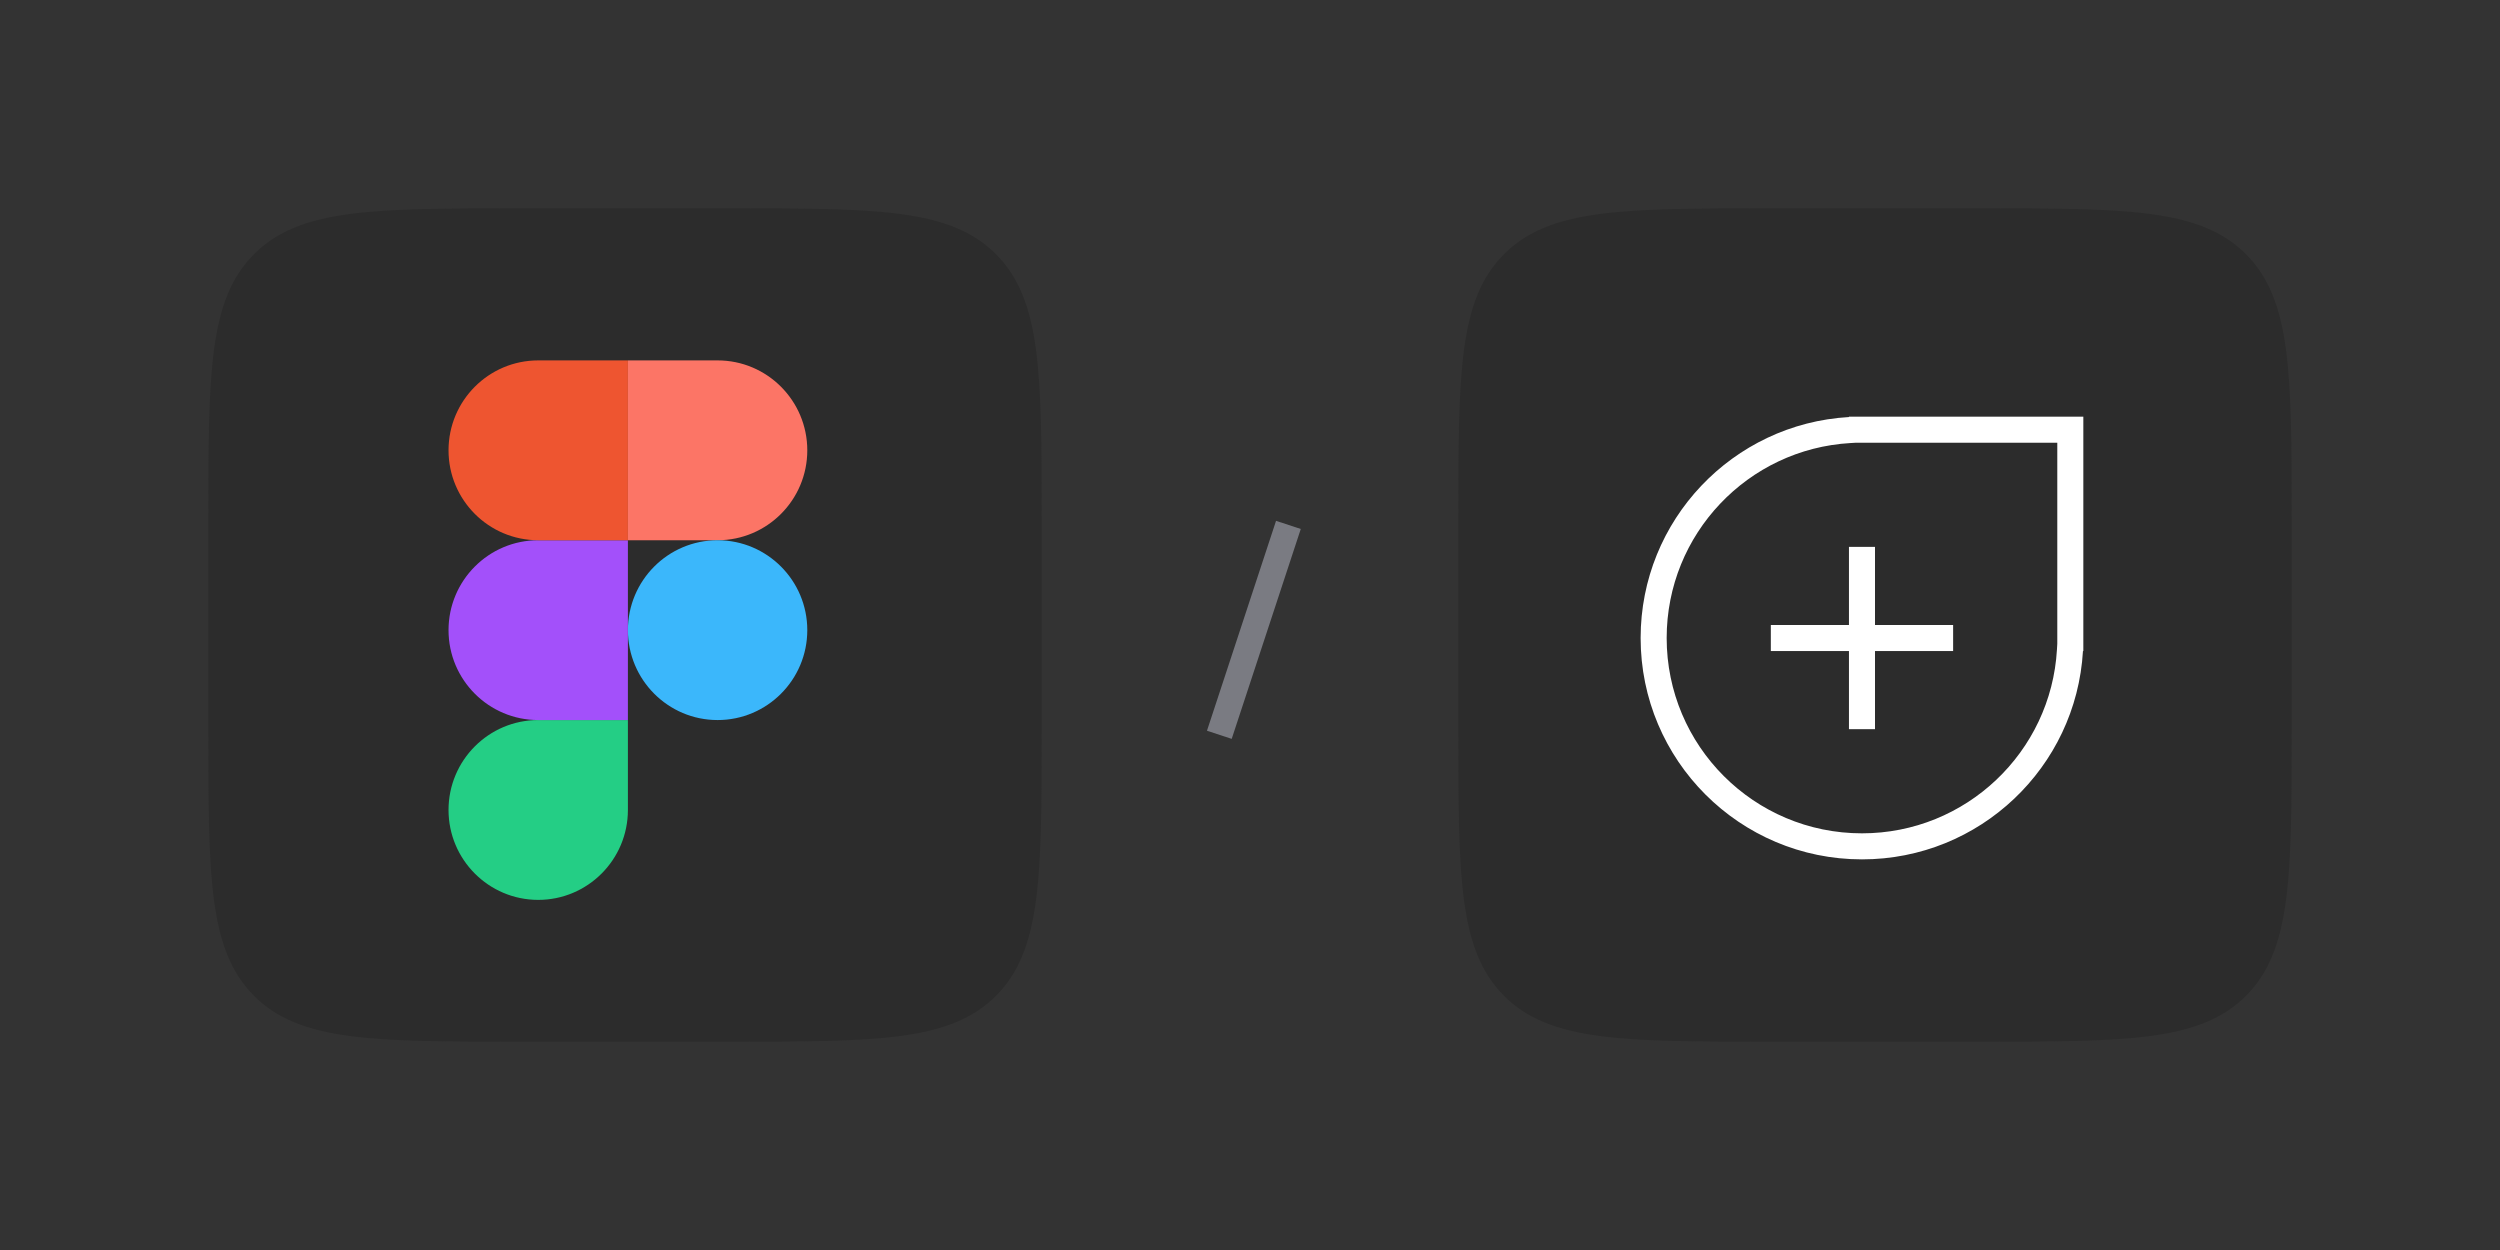 <svg width="192" height="96" viewBox="0 0 192 96" fill="none" xmlns="http://www.w3.org/2000/svg">
<rect x="0" y="0" width="192" height="96" fill="#333333" stroke="none"/>
<line x1="98.95" y1="40.313" x2="93.645" y2="56.433" stroke="#7A7B82" stroke-width="2"/>
<path d="M112 40C112 28.686 112 23.029 115.515 19.515C119.029 16 124.686 16 136 16H152C163.314 16 168.971 16 172.485 19.515C176 23.029 176 28.686 176 40V56C176 67.314 176 72.971 172.485 76.485C168.971 80 163.314 80 152 80H136C124.686 80 119.029 80 115.515 76.485C112 72.971 112 67.314 112 56V40Z" fill="#2C2C2C"/>
<path d="M142 42H144V48H150V50H144V56H142V50H136V48H142V42Z" fill="white"/>
<path fill-rule="evenodd" clip-rule="evenodd" d="M160 32V50H159.971C159.453 58.923 152.053 66 143 66C133.611 66 126 58.389 126 49C126 39.947 133.077 32.547 142 32.029V32H160ZM158 49.443L157.974 49.884C157.518 57.756 150.987 64 143 64C134.716 64 128 57.284 128 49C128 41.013 134.244 34.482 142.116 34.026L142.557 34H158V49.443Z" fill="white"/>
<path d="M16 40C16 28.686 16 23.029 19.515 19.515C23.029 16 28.686 16 40 16H56C67.314 16 72.971 16 76.485 19.515C80 23.029 80 28.686 80 40V56C80 67.314 80 72.971 76.485 76.485C72.971 80 67.314 80 56 80H40C28.686 80 23.029 80 19.515 76.485C16 72.971 16 67.314 16 56V40Z" fill="#2C2C2C"/>
<path d="M41.335 69.111C45.137 69.111 48.223 66.017 48.223 62.206V55.3H41.335C37.533 55.3 34.447 58.394 34.447 62.206C34.447 66.017 37.533 69.111 41.335 69.111Z" fill="#24CE85"/>
<path d="M34.447 48.395C34.447 44.583 37.533 41.49 41.335 41.49H48.223V55.3H41.335C37.533 55.3 34.447 52.207 34.447 48.395Z" fill="#A350FA"/>
<path d="M34.447 34.585C34.447 30.773 37.533 27.679 41.336 27.679H48.224V41.49H41.336C37.533 41.49 34.447 38.396 34.447 34.585Z" fill="#EE5530"/>
<path d="M48.224 27.679H55.112C58.914 27.679 62 30.773 62 34.585C62 38.396 58.914 41.49 55.112 41.49H48.224V27.679Z" fill="#FC7566"/>
<path d="M62 48.395C62 52.207 58.914 55.3 55.112 55.3C51.31 55.3 48.224 52.207 48.224 48.395C48.224 44.583 51.31 41.49 55.112 41.49C58.914 41.49 62 44.583 62 48.395Z" fill="#3BB7FB"/>
</svg>
